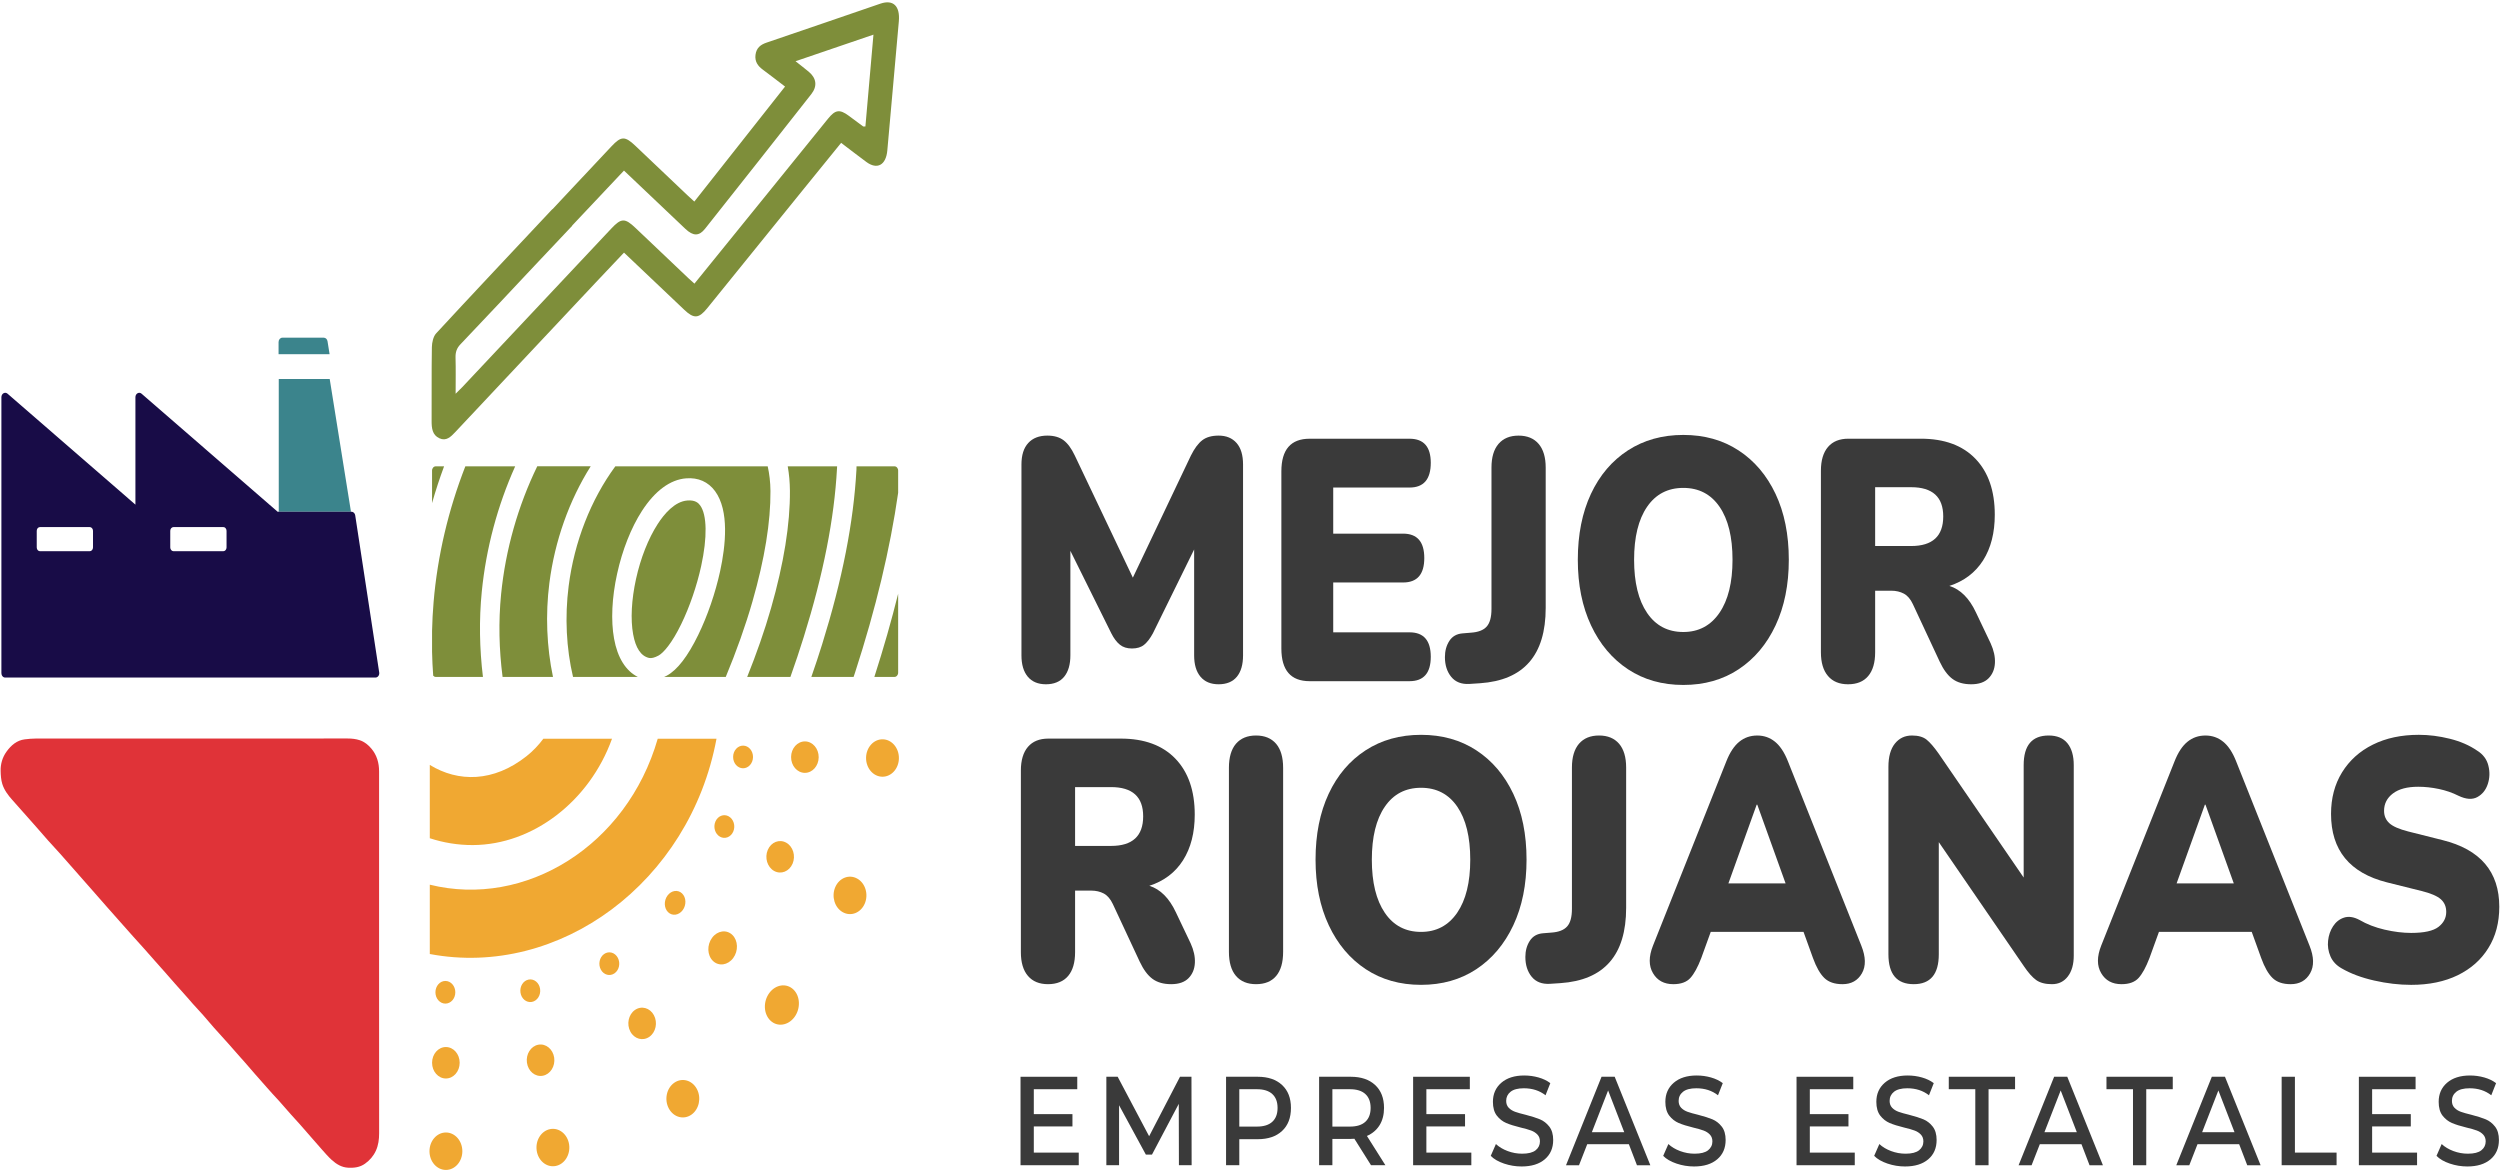 <svg width="742" height="348" viewBox="0 0 742 348" fill="none" xmlns="http://www.w3.org/2000/svg">
<path d="M310.429 203.093C308.097 203.093 306.305 202.338 305.044 200.848C303.798 199.348 303.167 197.237 303.167 194.522V137.861C303.167 135.073 303.84 132.946 305.183 131.486C306.521 130.018 308.419 129.288 310.862 129.288C312.851 129.288 314.448 129.751 315.673 130.67C316.897 131.589 318.005 133.104 319.005 135.215L336.229 171.446L353.46 135.215C354.51 133.104 355.632 131.589 356.829 130.67C358.02 129.751 359.637 129.288 361.681 129.288C363.956 129.288 365.728 130.018 367.016 131.486C368.298 132.946 368.936 135.073 368.936 137.861V194.522C368.936 197.237 368.332 199.348 367.108 200.848C365.883 202.338 364.069 203.093 361.681 203.093C359.343 203.093 357.551 202.338 356.304 200.848C355.044 199.348 354.421 197.237 354.421 194.522V163.078L342.175 187.983C341.361 189.483 340.5 190.605 339.597 191.35C338.694 192.104 337.483 192.473 335.963 192.473C334.508 192.473 333.317 192.104 332.387 191.35C331.448 190.605 330.6 189.483 329.844 187.983L317.689 163.487V194.522C317.689 197.237 317.072 199.348 315.847 200.848C314.629 202.338 312.817 203.093 310.429 203.093Z" fill="#3A3A3A"/>
<path d="M388.706 202.174C383.105 202.174 380.311 198.939 380.311 192.48V139.907C380.311 133.44 383.105 130.214 388.706 130.214H418.353C422.552 130.214 424.654 132.592 424.654 137.355C424.654 142.255 422.552 144.702 418.353 144.702H395.7V158.383H416.433C420.635 158.383 422.729 160.802 422.729 165.627C422.729 170.462 420.635 172.881 416.433 172.881H395.7V187.676H418.353C422.552 187.676 424.654 190.093 424.654 194.927C424.654 199.755 422.552 202.174 418.353 202.174H388.706Z" fill="#3A3A3A"/>
<path d="M436.112 202.993C433.774 203.126 431.981 202.428 430.727 200.897C429.481 199.366 428.852 197.412 428.852 195.027C428.852 193.19 429.284 191.597 430.16 190.231C431.035 188.873 432.351 188.119 434.101 187.986L436.547 187.781C438.702 187.64 440.264 187.051 441.223 185.992C442.181 184.94 442.671 183.191 442.671 180.741V138.779C442.671 135.72 443.366 133.373 444.765 131.74C446.173 130.107 448.148 129.29 450.718 129.29C453.28 129.29 455.261 130.107 456.662 131.74C458.061 133.373 458.762 135.72 458.762 138.779V180.428C458.762 194.453 452.264 201.902 439.256 202.788L436.112 202.993Z" fill="#3A3A3A"/>
<path d="M499.606 187.578C504.151 187.578 507.728 185.687 510.32 181.911C512.91 178.136 514.212 172.876 514.212 166.144C514.212 159.4 512.932 154.165 510.368 150.422C507.799 146.678 504.213 144.809 499.606 144.809C495.006 144.809 491.415 146.678 488.853 150.422C486.288 154.165 485 159.4 485 166.144C485 172.876 486.288 178.136 488.853 181.911C491.415 185.687 495.006 187.578 499.606 187.578ZM499.606 203.293C493.368 203.293 487.9 201.753 483.208 198.654C478.51 195.553 474.857 191.22 472.231 185.632C469.611 180.058 468.295 173.559 468.295 166.144C468.295 158.655 469.597 152.14 472.187 146.591C474.779 141.049 478.447 136.742 483.159 133.68C487.886 130.618 493.368 129.088 499.606 129.088C505.852 129.088 511.314 130.618 516.004 133.68C520.702 136.742 524.358 141.049 526.984 146.591C529.602 152.14 530.918 158.655 530.918 166.144C530.918 173.559 529.602 180.058 526.984 185.632C524.358 191.22 520.702 195.553 516.004 198.654C511.314 201.753 505.852 203.293 499.606 203.293Z" fill="#3A3A3A"/>
<path d="M556.543 162.059H567.215C573.572 162.059 576.752 159.131 576.752 153.275C576.752 147.499 573.572 144.602 567.215 144.602H556.543V162.059ZM548.499 203.093C545.929 203.093 543.948 202.276 542.554 200.643C541.153 199.012 540.446 196.665 540.446 193.603V139.705C540.446 136.644 541.153 134.289 542.554 132.656C543.948 131.023 545.956 130.207 548.582 130.207H570.107C577.101 130.207 582.505 132.2 586.33 136.181C590.145 140.159 592.05 145.692 592.05 152.765C592.05 158.14 590.901 162.655 588.599 166.297C586.294 169.93 582.954 172.474 578.578 173.902C581.848 174.923 584.474 177.537 586.455 181.76L590.824 190.942C591.756 192.982 592.183 194.923 592.098 196.767C592.008 198.603 591.385 200.118 590.222 201.304C589.053 202.496 587.322 203.093 585.054 203.093C582.785 203.093 580.931 202.568 579.502 201.506C578.073 200.456 576.807 198.736 575.694 196.358L567.739 179.31C567.04 177.811 566.149 176.774 565.071 176.193C563.986 175.622 562.755 175.323 561.354 175.323H556.543V193.603C556.543 196.665 555.858 199.012 554.485 200.643C553.119 202.276 551.125 203.093 548.499 203.093Z" fill="#3A3A3A"/>
<path d="M319.085 251.068H329.757C336.114 251.068 339.292 248.141 339.292 242.285C339.292 236.509 336.114 233.612 329.757 233.612H319.085V251.068ZM311.041 292.103C308.47 292.103 306.496 291.286 305.096 289.653C303.695 288.022 302.995 285.675 302.995 282.613V228.715C302.995 225.653 303.695 223.299 305.096 221.666C306.496 220.033 308.506 219.217 311.124 219.217H332.649C339.643 219.217 345.048 221.21 348.87 225.19C352.687 229.168 354.598 234.702 354.598 241.775C354.598 247.15 353.443 251.665 351.139 255.307C348.837 258.94 345.496 261.483 341.128 262.905C344.391 263.933 347.016 266.547 348.997 270.77L353.366 279.952C354.304 281.992 354.731 283.932 354.64 285.777C354.55 287.612 353.927 289.128 352.764 290.314C351.595 291.506 349.872 292.103 347.596 292.103C345.327 292.103 343.474 291.577 342.045 290.516C340.616 289.466 339.355 287.746 338.242 285.367L330.289 268.32C329.58 266.821 328.691 265.784 327.621 265.203C326.536 264.631 325.295 264.333 323.896 264.333H319.085V282.613C319.085 285.675 318.4 288.022 317.035 289.653C315.661 291.286 313.667 292.103 311.041 292.103Z" fill="#3A3A3A"/>
<path d="M372.789 292.103C370.226 292.103 368.245 291.286 366.836 289.653C365.443 288.022 364.744 285.635 364.744 282.504V227.889C364.744 224.765 365.443 222.38 366.836 220.747C368.245 219.114 370.226 218.298 372.789 218.298C375.351 218.298 377.333 219.114 378.741 220.747C380.134 222.38 380.832 224.765 380.832 227.889V282.504C380.832 285.635 380.148 288.022 378.775 289.653C377.409 291.286 375.414 292.103 372.789 292.103Z" fill="#3A3A3A"/>
<path d="M421.766 276.588C426.311 276.588 429.888 274.697 432.48 270.921C435.07 267.139 436.372 261.888 436.372 255.153C436.372 248.41 435.084 243.174 432.528 239.432C429.959 235.687 426.373 233.812 421.766 233.812C417.16 233.812 413.575 235.687 411.013 239.432C408.442 243.174 407.16 248.41 407.16 255.153C407.16 261.888 408.442 267.139 411.013 270.921C413.575 274.697 417.16 276.588 421.766 276.588ZM421.766 292.302C415.52 292.302 410.06 290.756 405.368 287.664C400.67 284.562 397.014 280.221 394.39 274.641C391.771 269.068 390.455 262.569 390.455 255.153C390.455 247.664 391.751 241.149 394.347 235.601C396.939 230.058 400.606 225.751 405.318 222.69C410.046 219.628 415.52 218.097 421.766 218.097C428.004 218.097 433.474 219.628 438.164 222.69C442.862 225.751 446.518 230.058 449.144 235.601C451.762 241.149 453.078 247.664 453.078 255.153C453.078 262.569 451.762 269.068 449.144 274.641C446.518 280.221 442.862 284.562 438.164 287.664C433.474 290.756 428.004 292.302 421.766 292.302Z" fill="#3A3A3A"/>
<path d="M459.989 292C457.659 292.131 455.864 291.435 454.604 289.904C453.36 288.38 452.729 286.418 452.729 284.032C452.729 282.195 453.163 280.602 454.039 279.245C454.913 277.879 456.229 277.133 457.98 276.991L460.423 276.795C462.581 276.655 464.141 276.058 465.101 274.997C466.066 273.947 466.55 272.196 466.55 269.747V227.793C466.55 224.732 467.251 222.378 468.644 220.745C470.051 219.114 472.032 218.298 474.595 218.298C477.157 218.298 479.139 219.114 480.547 220.745C481.94 222.378 482.64 224.732 482.64 227.793V269.442C482.64 283.459 476.143 290.907 463.132 291.795L459.989 292Z" fill="#3A3A3A"/>
<path d="M521.385 238.818L512.989 262.193H529.963L521.56 238.818H521.385ZM496.633 292.104C493.896 292.104 491.879 291.014 490.605 288.832C489.317 286.658 489.317 283.934 490.605 280.671L512.38 225.954C513.424 223.301 514.712 221.364 516.232 220.138C517.737 218.914 519.515 218.302 521.56 218.302C523.548 218.302 525.299 218.914 526.811 220.138C528.323 221.364 529.611 223.301 530.656 225.954L552.438 280.671C553.776 284.006 553.837 286.745 552.613 288.887C551.388 291.03 549.461 292.104 546.843 292.104C544.505 292.104 542.713 291.486 541.459 290.26C540.206 289.037 539.079 287.067 538.09 284.344L535.29 276.588H507.746L504.937 284.344C503.895 287.067 502.815 289.037 501.702 290.26C500.596 291.486 498.91 292.104 496.633 292.104Z" fill="#3A3A3A"/>
<path d="M567.997 292.103C562.983 292.103 560.484 289.143 560.484 283.225V227.591C560.484 224.594 561.122 222.294 562.402 220.7C563.684 219.099 565.379 218.298 567.479 218.298C569.34 218.298 570.783 218.707 571.806 219.524C572.822 220.34 574.005 221.704 575.348 223.604L600.626 260.455V227.082C600.626 221.226 603.103 218.298 608.061 218.298C610.504 218.298 612.36 219.061 613.614 220.598C614.861 222.129 615.49 224.287 615.49 227.082V283.625C615.49 286.215 614.908 288.273 613.739 289.802C612.576 291.333 611.008 292.103 609.02 292.103C607.039 292.103 605.485 291.695 604.336 290.879C603.202 290.062 601.99 288.696 600.71 286.796L575.434 249.945V283.225C575.434 289.143 572.955 292.103 567.997 292.103Z" fill="#3A3A3A"/>
<path d="M654.411 238.818L646.016 262.193H662.989L654.586 238.818H654.411ZM629.661 292.104C626.916 292.104 624.906 291.014 623.632 288.832C622.344 286.658 622.344 283.934 623.632 280.671L645.409 225.954C646.451 223.301 647.739 221.364 649.259 220.138C650.763 218.914 652.542 218.302 654.586 218.302C656.575 218.302 658.325 218.914 659.832 220.138C661.35 221.364 662.638 223.301 663.682 225.954L685.465 280.671C686.803 284.006 686.866 286.745 685.639 288.887C684.415 291.03 682.49 292.104 679.87 292.104C677.532 292.104 675.74 291.486 674.485 290.26C673.225 289.037 672.106 287.067 671.119 284.344L668.317 276.588H640.772L637.965 284.344C636.922 287.067 635.844 289.037 634.731 290.26C633.623 291.486 631.936 292.104 629.661 292.104Z" fill="#3A3A3A"/>
<path d="M715.635 292.305C712.078 292.305 708.424 291.882 704.663 291.025C700.904 290.178 697.683 288.97 694.995 287.408C693.42 286.52 692.312 285.327 691.669 283.828C691.032 282.337 690.8 280.791 690.976 279.191C691.151 277.589 691.641 276.161 692.461 274.904C693.279 273.649 694.358 272.792 695.694 272.354C697.04 271.907 698.558 272.127 700.245 273.012C702.458 274.307 704.973 275.282 707.765 275.925C710.56 276.568 713.186 276.891 715.635 276.891C719.487 276.891 722.183 276.294 723.731 275.108C725.271 273.916 726.041 272.432 726.041 270.665C726.041 269.097 725.509 267.84 724.429 266.889C723.352 265.942 721.44 265.116 718.695 264.442L708.466 261.89C697.389 259.096 691.852 252.33 691.852 241.577C691.852 236.876 692.943 232.764 695.128 229.224C697.319 225.684 700.358 222.943 704.264 221.005C708.178 219.058 712.723 218.093 717.911 218.093C720.944 218.093 724.016 218.487 727.141 219.27C730.255 220.049 732.958 221.226 735.227 222.794C736.977 223.878 738.085 225.362 738.545 227.231C739.021 229.106 738.96 230.926 738.378 232.693C737.797 234.466 736.761 235.754 735.276 236.571C733.784 237.387 731.902 237.254 729.633 236.161C727.883 235.276 725.964 234.615 723.856 234.168C721.762 233.729 719.718 233.509 717.737 233.509C714.466 233.509 711.967 234.168 710.217 235.503C708.466 236.829 707.591 238.549 707.591 240.651C707.591 242.151 708.117 243.374 709.167 244.333C710.217 245.283 712.078 246.098 714.762 246.781L724.906 249.333C736.165 252.118 741.788 258.729 741.788 269.135C741.788 273.829 740.708 277.919 738.545 281.38C736.396 284.858 733.357 287.541 729.457 289.448C725.551 291.348 720.944 292.305 715.635 292.305Z" fill="#3A3A3A"/>
<path d="M163.932 62.08C165.598 64.112 168.168 64.999 169.827 67.017C168.462 68.499 159.927 77.51 158.639 78.876C151.321 86.663 144.025 94.464 136.66 102.188C135.574 103.326 135.162 104.48 135.203 106.129C135.302 109.502 135.231 112.886 135.231 116.866C136.078 116.025 136.652 115.485 137.2 114.904C151.938 99.221 166.684 83.539 181.414 67.856C184.383 64.692 185.455 64.654 188.613 67.651C193.851 72.628 199.088 77.612 204.332 82.581C204.892 83.123 205.479 83.617 206.11 84.182C213.553 74.998 220.891 65.94 228.237 56.876C234.068 49.679 239.887 42.465 245.726 35.268C247.917 32.551 249.192 32.362 251.889 34.34C253.324 35.392 254.737 36.469 256.174 37.52C256.271 37.591 256.446 37.528 256.853 37.528C257.629 28.604 258.413 19.656 259.24 10.284C251.51 12.921 244.059 15.464 236.112 18.172C237.66 19.404 238.857 20.308 240.012 21.273C242.316 23.18 242.666 25.558 240.79 27.943C230.301 41.295 219.799 54.607 209.254 67.896C207.462 70.156 205.712 70.094 203.429 67.934C197.385 62.214 191.358 56.476 185.195 50.629C179.622 56.538 174.099 62.401 168.42 68.43C166.789 66.443 165.248 64.568 163.575 62.528C165.927 60.007 168.182 57.59 170.456 55.181C174.134 51.256 177.824 47.338 181.505 43.415C184.35 40.385 185.477 40.338 188.544 43.242C193.724 48.154 198.898 53.085 204.08 57.997C204.695 58.587 205.333 59.143 206.075 59.826C215.094 48.399 223.993 37.112 233.004 25.692C230.666 23.909 228.536 22.245 226.359 20.637C224.952 19.6 223.979 18.283 224.231 16.274C224.503 14.169 225.793 13.235 227.508 12.654C238.781 8.841 250.039 4.931 261.305 1.084C265.129 -0.217 267.179 1.792 266.774 6.335C265.633 19.106 264.492 31.884 263.357 44.654C262.972 49.002 260.354 50.446 257.133 48.07C254.654 46.241 252.216 44.348 249.648 42.403C245.928 46.986 242.302 51.436 238.696 55.895C229.098 67.763 219.498 79.63 209.898 91.489C207.412 94.566 205.942 94.66 203.114 91.967C197.191 86.35 191.267 80.729 185.203 74.976C182.403 77.942 179.63 80.854 176.885 83.773C162.952 98.593 149.031 113.411 135.12 128.247C133.768 129.682 132.43 131.01 130.414 130.082C128.314 129.117 128.09 127.101 128.104 124.856C128.153 117.587 128.054 110.319 128.181 103.052C128.195 101.655 128.608 99.857 129.434 98.963C138.718 88.892 154.346 72.284 163.932 62.08Z" fill="#7E8E3A"/>
<path d="M112.512 282.942C112.512 300.737 112.498 318.539 112.525 336.331C112.533 338.16 112.301 339.896 111.575 341.504C110.838 343.128 109.725 344.392 108.345 345.373C106.805 346.473 105.124 346.662 103.34 346.575C101.435 346.481 99.874 345.554 98.454 344.268C97.423 343.34 96.499 342.243 95.554 341.191C94.553 340.076 93.565 338.921 92.571 337.784C91.388 336.434 90.211 335.076 89.028 333.726C88.125 332.705 87.194 331.717 86.291 330.704C85.164 329.425 84.056 328.13 82.915 326.857C82.244 326.097 81.529 325.367 80.85 324.613C80.269 323.97 79.695 323.318 79.12 322.675C78.042 321.449 76.956 320.234 75.879 319.001C74.843 317.824 73.827 316.63 72.799 315.446C72.308 314.888 71.81 314.338 71.32 313.782C70.123 312.431 68.94 311.065 67.736 309.715C66.3 308.106 64.843 306.529 63.417 304.92C62.359 303.718 61.342 302.479 60.286 301.287C59.27 300.132 58.206 299.018 57.185 297.88C56.658 297.307 56.176 296.71 55.664 296.13C54.431 294.748 53.193 293.375 51.968 291.985C50.938 290.823 49.93 289.653 48.908 288.491C47.927 287.377 46.941 286.277 45.953 285.165C44.875 283.939 43.797 282.7 42.704 281.483C41.634 280.281 40.548 279.098 39.47 277.896C38.504 276.82 37.543 275.722 36.571 274.63C35.003 272.857 33.427 271.084 31.851 269.308C30.662 267.944 29.463 266.585 28.267 265.219C26.599 263.321 24.934 261.43 23.267 259.536C21.455 257.474 19.647 255.409 17.827 253.36C16.658 252.05 15.447 250.777 14.278 249.466C13.065 248.109 11.882 246.703 10.672 245.339C8.332 242.694 5.988 240.048 3.642 237.412C2.401 236.021 1.254 234.522 0.672 232.655C0.309 231.46 0.218 230.128 0.19 228.848C0.133 226.721 0.736 224.765 1.913 223.117C3.312 221.148 5.049 219.726 7.339 219.437C8.437 219.303 9.544 219.201 10.644 219.201C41.493 219.186 72.35 219.186 103.199 219.186C104.432 219.186 105.636 219.319 106.819 219.711C108.185 220.175 109.306 221.077 110.271 222.238C111.819 224.114 112.519 226.367 112.512 228.957C112.506 246.955 112.512 264.945 112.512 282.942Z" fill="#E03338"/>
<path d="M127.562 283.152C166.016 290.416 204.751 261.855 212.66 219.252H195.216C186.039 251.117 155.862 269.591 127.562 262.573V283.152Z" fill="#F0A832"/>
<path d="M127.562 248.788C131.619 250.118 135.923 250.835 140.353 250.817C158.139 250.739 174.958 237.839 181.649 219.252H161.267C159.812 221.21 158.137 222.961 156.261 224.445C146.472 232.183 136.013 232.21 127.562 227.026V248.788Z" fill="#F0A832"/>
<path d="M135.138 294.512C135.138 296.365 133.822 297.872 132.184 297.872C130.559 297.872 129.235 296.365 129.235 294.512C129.235 292.652 130.559 291.146 132.184 291.146C133.822 291.146 135.138 292.652 135.138 294.512Z" fill="#F0A832"/>
<path d="M136.432 315.428C136.432 318.009 134.596 320.098 132.335 320.098C130.073 320.098 128.239 318.009 128.239 315.428C128.239 312.845 130.073 310.758 132.335 310.758C134.596 310.758 136.432 312.845 136.432 315.428Z" fill="#F0A832"/>
<path d="M137.224 341.68C137.224 344.748 135.038 347.238 132.351 347.238C129.654 347.238 127.471 344.748 127.471 341.68C127.471 338.612 129.654 336.122 132.351 336.122C135.038 336.122 137.224 338.612 137.224 341.68Z" fill="#F0A832"/>
<path d="M160.3 293.518C160.56 295.353 159.461 297.079 157.849 297.371C156.247 297.66 154.727 296.421 154.475 294.585C154.215 292.748 155.309 291.028 156.918 290.729C158.53 290.432 160.043 291.689 160.3 293.518Z" fill="#F0A832"/>
<path d="M164.486 313.935C164.844 316.479 163.323 318.873 161.09 319.282C158.85 319.689 156.755 317.962 156.398 315.413C156.035 312.87 157.561 310.476 159.788 310.066C162.021 309.659 164.121 311.386 164.486 313.935Z" fill="#F0A832"/>
<path d="M168.916 339.709C169.343 342.739 167.537 345.589 164.875 346.074C162.216 346.561 159.723 344.497 159.288 341.475C158.861 338.438 160.668 335.597 163.329 335.11C165.989 334.623 168.481 336.68 168.916 339.709Z" fill="#F0A832"/>
<path d="M183.357 284.257C184.211 285.844 183.784 287.906 182.391 288.881C181.005 289.853 179.185 289.359 178.33 287.782C177.476 286.204 177.917 284.124 179.302 283.151C180.69 282.177 182.51 282.671 183.357 284.257Z" fill="#F0A832"/>
<path d="M194.073 301.3C195.262 303.498 194.66 306.371 192.735 307.721C190.802 309.072 188.282 308.388 187.099 306.19C185.916 303.992 186.517 301.12 188.436 299.769C190.368 298.421 192.888 299.102 194.073 301.3Z" fill="#F0A832"/>
<path d="M206.817 323.189C208.225 325.803 207.51 329.225 205.214 330.834C202.925 332.436 199.928 331.626 198.513 329.012C197.1 326.4 197.82 322.978 200.111 321.367C202.407 319.758 205.41 320.575 206.817 323.189Z" fill="#F0A832"/>
<path d="M202.441 265.174C203.687 266.376 203.764 268.596 202.623 270.136C201.482 271.673 199.549 271.949 198.303 270.748C197.058 269.546 196.981 267.326 198.122 265.786C199.269 264.249 201.202 263.975 202.441 265.174Z" fill="#F0A832"/>
<path d="M217.354 277.473C219.077 279.138 219.196 282.222 217.606 284.357C216.024 286.491 213.335 286.876 211.606 285.205C209.883 283.541 209.764 280.457 211.36 278.321C212.944 276.185 215.625 275.809 217.354 277.473Z" fill="#F0A832"/>
<path d="M235.487 293.689C237.539 295.667 237.672 299.34 235.788 301.883C233.891 304.426 230.698 304.873 228.647 302.895C226.589 300.911 226.462 297.244 228.345 294.701C230.237 292.158 233.429 291.711 235.487 293.689Z" fill="#F0A832"/>
<path d="M216.274 242.287C217.737 243.103 218.354 245.112 217.64 246.786C216.931 248.456 215.161 249.155 213.698 248.338C212.234 247.522 211.618 245.513 212.333 243.842C213.039 242.169 214.812 241.479 216.274 242.287Z" fill="#F0A832"/>
<path d="M233.342 250.103C235.378 251.224 236.225 254.018 235.239 256.335C234.251 258.657 231.801 259.623 229.763 258.5C227.732 257.369 226.885 254.575 227.873 252.261C228.86 249.936 231.311 248.972 233.342 250.103Z" fill="#F0A832"/>
<path d="M254.408 260.758C256.831 262.09 257.839 265.419 256.662 268.182C255.486 270.937 252.574 272.091 250.15 270.748C247.729 269.415 246.721 266.086 247.896 263.323C249.073 260.569 251.986 259.414 254.408 260.758Z" fill="#F0A832"/>
<path d="M220.575 221.301C222.199 221.317 223.509 222.839 223.495 224.699C223.473 226.552 222.143 228.043 220.512 228.027C218.88 228.003 217.57 226.49 217.592 224.63C217.606 222.767 218.95 221.286 220.575 221.301Z" fill="#F0A832"/>
<path d="M238.934 220.051C241.195 220.075 243.009 222.187 242.987 224.768C242.959 227.342 241.111 229.416 238.849 229.384C236.588 229.36 234.768 227.248 234.796 224.665C234.816 222.091 236.672 220.029 238.934 220.051Z" fill="#F0A832"/>
<path d="M261.978 219.426C264.665 219.457 266.822 221.969 266.795 225.039C266.773 228.107 264.56 230.563 261.872 230.532C259.183 230.501 257.02 227.989 257.047 224.921C257.083 221.851 259.282 219.395 261.978 219.426Z" fill="#F0A832"/>
<path d="M163.057 173.034C164.659 160.492 168.966 148.467 175.317 138.397H159.457C153.745 150.162 150.047 163.098 148.731 176.323C147.925 184.486 148.114 192.783 149.166 200.915H164.127C162.265 192.037 161.853 182.452 163.057 173.034Z" fill="#7E8E3A"/>
<path d="M143.337 200.912C142.32 192.529 142.16 183.989 142.994 175.584C144.276 162.679 147.678 150.051 152.907 138.401H138.113C133.086 151.299 129.85 164.915 128.689 178.714C128.443 181.555 128.304 184.406 128.235 187.269V193.432C128.29 195.802 128.395 198.18 128.576 200.549C128.773 200.77 129.039 200.912 129.34 200.912H143.337Z" fill="#7E8E3A"/>
<path d="M168.773 173.98C167.61 183.133 168.078 192.442 170.075 200.91H189.302C185.753 199.137 183.274 195.227 182.258 189.57C181.277 184.201 181.606 177.339 183.169 170.26C184.709 163.236 187.313 156.634 190.512 151.675C194.371 145.692 198.916 142.333 203.635 141.972C207.212 141.683 210.203 143 212.226 145.763C216.483 151.564 215.391 161.916 213.724 169.577C212.331 175.967 209.971 182.835 207.248 188.415C204.153 194.789 201.009 198.863 197.907 200.534C197.641 200.674 197.381 200.792 197.115 200.91H215.405C218.541 193.361 221.264 185.738 223.352 178.447C226.958 165.865 228.742 154.861 228.673 145.723C228.645 143.065 228.357 140.637 227.853 138.401H182.629C175.36 148.3 170.446 160.817 168.773 173.98Z" fill="#7E8E3A"/>
<path d="M266.572 139.665C266.572 138.966 266.082 138.401 265.467 138.401H254.213C254.199 138.746 254.213 139.069 254.193 139.413C253.338 155.017 250.013 171.971 244.006 191.247C243.019 194.427 241.939 197.653 240.806 200.91H253.346C253.479 200.501 253.626 200.093 253.759 199.686C259.963 180.572 264.17 162.968 266.572 146.266V139.665Z" fill="#7E8E3A"/>
<path d="M128.233 139.665V149.319C129.282 145.637 130.473 141.994 131.803 138.401H129.338C128.729 138.401 128.233 138.966 128.233 139.665Z" fill="#7E8E3A"/>
<path d="M202.195 185.224C204.674 180.132 206.837 173.844 208.112 167.988C209.961 159.504 209.848 152.778 207.796 149.991C207.286 149.285 206.327 148.358 204.015 148.547C200.27 148.829 197.134 152.527 195.173 155.58C192.414 159.865 190.132 165.643 188.766 171.859C187.422 178.005 187.113 183.82 187.913 188.239C188.661 192.375 190.257 194.738 192.644 195.279C193.331 195.428 194.284 195.201 195.445 194.573C196.887 193.797 199.422 190.94 202.195 185.224Z" fill="#7E8E3A"/>
<path d="M266.572 199.651V176.207C264.591 184.188 262.245 192.407 259.506 200.915H265.467C266.082 200.915 266.572 200.349 266.572 199.651Z" fill="#7E8E3A"/>
<path d="M248.425 139.004C248.439 138.808 248.445 138.597 248.453 138.401H233.798C234.205 140.684 234.429 143.109 234.449 145.661C234.526 155.511 232.643 167.229 228.847 180.488C226.95 187.136 224.521 194.035 221.768 200.91H234.595C236.024 196.892 237.348 192.936 238.559 189.042C244.384 170.353 247.612 153.98 248.425 139.004Z" fill="#7E8E3A"/>
<path d="M320.172 342.094V345.838H302.891V319.584H319.732V323.28H306.833V330.673H318.303V334.324H306.833V342.094H320.172Z" fill="#3A3A3A"/>
<path d="M349.902 345.838L349.86 327.621L341.905 342.69H340.093L332.138 328.037V345.838H328.365V319.584H331.726L341.06 337.234L350.223 319.584H353.627L353.677 345.838H349.902Z" fill="#3A3A3A"/>
<path d="M377.623 332.941C378.659 331.984 379.183 330.618 379.183 328.829C379.183 327.04 378.659 325.665 377.623 324.715C376.587 323.758 375.059 323.28 373.058 323.28H367.826V334.371H373.058C375.059 334.371 376.587 333.9 377.623 332.941ZM380.521 322.032C382.28 323.665 383.155 325.925 383.155 328.829C383.155 331.757 382.28 334.033 380.521 335.666C378.765 337.306 376.355 338.113 373.302 338.113H367.826V345.838H363.893V319.582H373.302C376.355 319.582 378.765 320.399 380.521 322.032Z" fill="#3A3A3A"/>
<path d="M405.241 332.941C406.277 331.984 406.801 330.618 406.801 328.829C406.801 327.04 406.277 325.665 405.241 324.715C404.203 323.758 402.677 323.28 400.682 323.28H395.452V334.371H400.682C402.677 334.371 404.203 333.9 405.241 332.941ZM406.92 345.838L401.978 337.98C401.76 338.011 401.41 338.027 400.92 338.027H395.452V345.838H391.511V319.582H400.92C403.973 319.582 406.382 320.399 408.139 322.032C409.897 323.665 410.779 325.925 410.779 328.829C410.779 330.829 410.338 332.542 409.463 333.955C408.579 335.375 407.327 336.442 405.702 337.148L411.185 345.838H406.92Z" fill="#3A3A3A"/>
<path d="M436.693 342.094V345.838H419.414V319.584H436.245V323.28H423.348V330.673H434.824V334.324H423.348V342.094H436.693Z" fill="#3A3A3A"/>
<path d="M446.403 345.351C444.716 344.779 443.392 344.025 442.453 343.06L443.987 339.551C444.912 340.414 446.067 341.106 447.461 341.631C448.854 342.156 450.295 342.416 451.779 342.416C453.587 342.416 454.923 342.078 455.771 341.404C456.626 340.721 457.053 339.842 457.053 338.765C457.053 337.933 456.801 337.252 456.302 336.734C455.798 336.207 455.169 335.806 454.419 335.533C453.657 335.25 452.635 334.959 451.333 334.654C449.574 334.222 448.145 333.775 447.054 333.312C445.962 332.847 445.031 332.111 444.253 331.114C443.483 330.117 443.098 328.751 443.098 327.025C443.098 324.686 443.932 322.793 445.597 321.358C447.256 319.929 449.519 319.206 452.383 319.206C453.845 319.206 455.26 319.402 456.626 319.787C457.992 320.172 459.161 320.737 460.133 321.475L458.712 325.078C456.954 323.696 454.804 322.998 452.264 322.998C450.505 322.998 449.189 323.351 448.328 324.041C447.466 324.74 447.034 325.634 447.034 326.742C447.034 327.574 447.286 328.257 447.782 328.782C448.286 329.307 448.917 329.701 449.693 329.984C450.457 330.257 451.499 330.555 452.795 330.862C454.574 331.319 456.003 331.782 457.067 332.22C458.139 332.667 459.061 333.39 459.831 334.371C460.596 335.359 460.986 336.687 460.986 338.349C460.986 340.752 460.155 342.668 458.496 344.081C456.829 345.5 454.538 346.208 451.612 346.208C449.834 346.208 448.09 345.925 446.403 345.351Z" fill="#3A3A3A"/>
<path d="M482.075 336.04L477.286 323.645L472.461 336.04H482.075ZM483.447 339.602H471.09L468.652 345.843H464.794L475.339 319.58H479.239L489.82 345.843H485.848L483.447 339.602Z" fill="#3A3A3A"/>
<path d="M497.59 345.351C495.903 344.779 494.579 344.025 493.634 343.06L495.174 339.551C496.091 340.414 497.246 341.106 498.639 341.631C500.041 342.156 501.476 342.416 502.966 342.416C504.773 342.416 506.104 342.078 506.958 341.404C507.805 340.721 508.24 339.842 508.24 338.765C508.24 337.933 507.98 337.252 507.484 336.734C506.985 336.207 506.357 335.806 505.6 335.533C504.836 335.25 503.814 334.959 502.512 334.654C500.753 334.222 499.332 333.775 498.241 333.312C497.149 332.847 496.21 332.111 495.432 331.114C494.67 330.117 494.277 328.751 494.277 327.025C494.277 324.686 495.111 322.793 496.778 321.358C498.437 319.929 500.698 319.206 503.57 319.206C505.025 319.206 506.446 319.402 507.805 319.787C509.171 320.172 510.34 320.737 511.32 321.475L509.899 325.078C508.141 323.696 505.991 322.998 503.451 322.998C501.692 322.998 500.376 323.351 499.515 324.041C498.647 324.74 498.219 325.634 498.219 326.742C498.219 327.574 498.465 328.257 498.961 328.782C499.465 329.307 500.103 329.701 500.872 329.984C501.643 330.257 502.681 330.555 503.975 330.862C505.761 331.319 507.188 331.782 508.254 332.22C509.323 332.667 510.243 333.39 511.013 334.371C511.783 335.359 512.168 336.687 512.168 338.349C512.168 340.752 511.34 342.668 509.675 344.081C508.008 345.5 505.719 346.208 502.8 346.208C501.013 346.208 499.277 345.925 497.59 345.351Z" fill="#3A3A3A"/>
<path d="M550.493 342.094V345.838H533.212V319.584H550.051V323.28H537.154V330.673H548.624V334.324H537.154V342.094H550.493Z" fill="#3A3A3A"/>
<path d="M560.209 345.351C558.521 344.779 557.198 344.025 556.253 343.06L557.793 339.551C558.71 340.414 559.865 341.106 561.259 341.631C562.66 342.156 564.095 342.416 565.587 342.416C567.393 342.416 568.723 342.078 569.577 341.404C570.424 340.721 570.859 339.842 570.859 338.765C570.859 337.933 570.599 337.252 570.103 336.734C569.604 336.207 568.975 335.806 568.219 335.533C567.455 335.25 566.433 334.959 565.139 334.654C563.374 334.222 561.953 333.775 560.859 333.312C559.768 332.847 558.829 332.111 558.053 331.114C557.289 330.117 556.898 328.751 556.898 327.025C556.898 324.686 557.73 322.793 559.397 321.358C561.056 319.929 563.319 319.206 566.189 319.206C567.646 319.206 569.067 319.402 570.424 319.787C571.79 320.172 572.959 320.737 573.939 321.475L572.518 325.078C570.761 323.696 568.612 322.998 566.07 322.998C564.311 322.998 562.995 323.351 562.134 324.041C561.266 324.74 560.84 325.634 560.84 326.742C560.84 327.574 561.084 328.257 561.588 328.782C562.086 329.307 562.723 329.701 563.493 329.984C564.263 330.257 565.3 330.555 566.596 330.862C568.38 331.319 569.809 331.782 570.873 332.22C571.944 332.667 572.861 333.39 573.632 334.371C574.401 335.359 574.787 336.687 574.787 338.349C574.787 340.752 573.961 342.668 572.302 344.081C570.628 345.5 568.338 346.208 565.419 346.208C563.632 346.208 561.896 345.925 560.209 345.351Z" fill="#3A3A3A"/>
<path d="M586.269 323.276H578.397V319.58H598.072V323.276H590.202V345.843H586.269V323.276Z" fill="#3A3A3A"/>
<path d="M616.401 336.04L611.612 323.645L606.787 336.04H616.401ZM617.78 339.602H605.416L602.978 345.843H599.12L609.665 319.58H613.565L624.145 345.843H620.174L617.78 339.602Z" fill="#3A3A3A"/>
<path d="M633.071 323.276H625.202V319.58H644.877V323.276H637.007V345.843H633.071V323.276Z" fill="#3A3A3A"/>
<path d="M663.204 336.04L658.415 323.645L653.592 336.04H663.204ZM664.583 339.602H652.218L649.783 345.843H645.924L656.47 319.58H660.369L670.948 345.843H666.979L664.583 339.602Z" fill="#3A3A3A"/>
<path d="M677.194 319.582H681.13V342.092H693.495V345.836H677.194V319.582Z" fill="#3A3A3A"/>
<path d="M717.385 342.094V345.838H700.112V319.584H716.945V323.28H704.048V330.673H715.524V334.324H704.048V342.094H717.385Z" fill="#3A3A3A"/>
<path d="M727.103 345.351C725.416 344.779 724.092 344.025 723.153 343.06L724.687 339.551C725.604 340.414 726.767 341.106 728.153 341.631C729.554 342.156 730.989 342.416 732.48 342.416C734.286 342.416 735.623 342.078 736.471 341.404C737.324 340.721 737.753 339.842 737.753 338.765C737.753 337.933 737.493 337.252 736.997 336.734C736.499 336.207 735.87 335.806 735.113 335.533C734.357 335.25 733.335 334.959 732.031 334.654C730.267 334.222 728.846 333.775 727.754 333.312C726.662 332.847 725.723 332.111 724.946 331.114C724.183 330.117 723.798 328.751 723.798 327.025C723.798 324.686 724.624 322.793 726.291 321.358C727.956 319.929 730.219 319.206 733.083 319.206C734.538 319.206 735.961 319.402 737.324 319.787C738.684 320.172 739.853 320.737 740.834 321.475L739.412 325.078C737.654 323.696 735.504 322.998 732.964 322.998C731.205 322.998 729.89 323.351 729.028 324.041C728.161 324.74 727.732 325.634 727.732 326.742C727.732 327.574 727.978 328.257 728.482 328.782C728.986 329.307 729.616 329.701 730.386 329.984C731.158 330.257 732.194 330.555 733.488 330.862C735.274 331.319 736.703 331.782 737.767 332.22C738.837 332.667 739.762 333.39 740.526 334.371C741.296 335.359 741.681 336.687 741.681 338.349C741.681 340.752 740.853 342.668 739.194 344.081C737.521 345.5 735.232 346.208 732.313 346.208C730.526 346.208 728.79 345.925 727.103 345.351Z" fill="#3A3A3A"/>
<path d="M96.096 100.224H83.814C83.513 100.224 83.226 100.364 83.008 100.6C82.806 100.845 82.679 101.181 82.679 101.519V105.13H97.824L97.209 101.283C97.118 100.671 96.641 100.224 96.096 100.224Z" fill="#3B848C"/>
<path d="M82.734 151.88H104.168L97.858 112.492H82.734V151.88Z" fill="#3B848C"/>
<path d="M67.239 162.484C67.239 162.791 67.134 163.064 66.954 163.276C66.771 163.489 66.519 163.605 66.253 163.605H51.522C51.262 163.605 51.01 163.489 50.821 163.276C50.639 163.073 50.533 162.782 50.533 162.484V157.546C50.533 157.249 50.639 156.966 50.821 156.755C51.01 156.55 51.262 156.432 51.522 156.432H66.253C66.519 156.432 66.771 156.541 66.954 156.761C67.134 156.966 67.239 157.249 67.239 157.546V162.484ZM27.604 162.484C27.604 162.791 27.498 163.064 27.316 163.276C27.127 163.489 26.881 163.605 26.615 163.605H11.884C11.624 163.605 11.372 163.489 11.184 163.276C11.009 163.073 10.904 162.782 10.904 162.484V157.546C10.904 157.249 11.009 156.966 11.184 156.755C11.372 156.55 11.624 156.432 11.884 156.432H26.615C26.881 156.432 27.127 156.541 27.316 156.761C27.498 156.966 27.604 157.249 27.604 157.546V162.484ZM104.315 151.88H104.16H82.734H82.393L42.013 116.848C41.676 116.55 41.207 116.497 40.83 116.717C40.437 116.935 40.193 117.382 40.193 117.879V149.777L2.237 116.848C1.893 116.55 1.437 116.497 1.046 116.717C0.661 116.935 0.415 117.382 0.415 117.879V153.175V199.806C0.415 200.152 0.534 200.481 0.752 200.723C0.954 200.968 1.248 201.101 1.55 201.101H111.436C111.765 201.101 112.079 200.937 112.303 200.639C112.521 200.347 112.605 199.962 112.549 199.586L105.428 152.954C105.336 152.336 104.868 151.88 104.315 151.88Z" fill="#180C47"/>
</svg>
